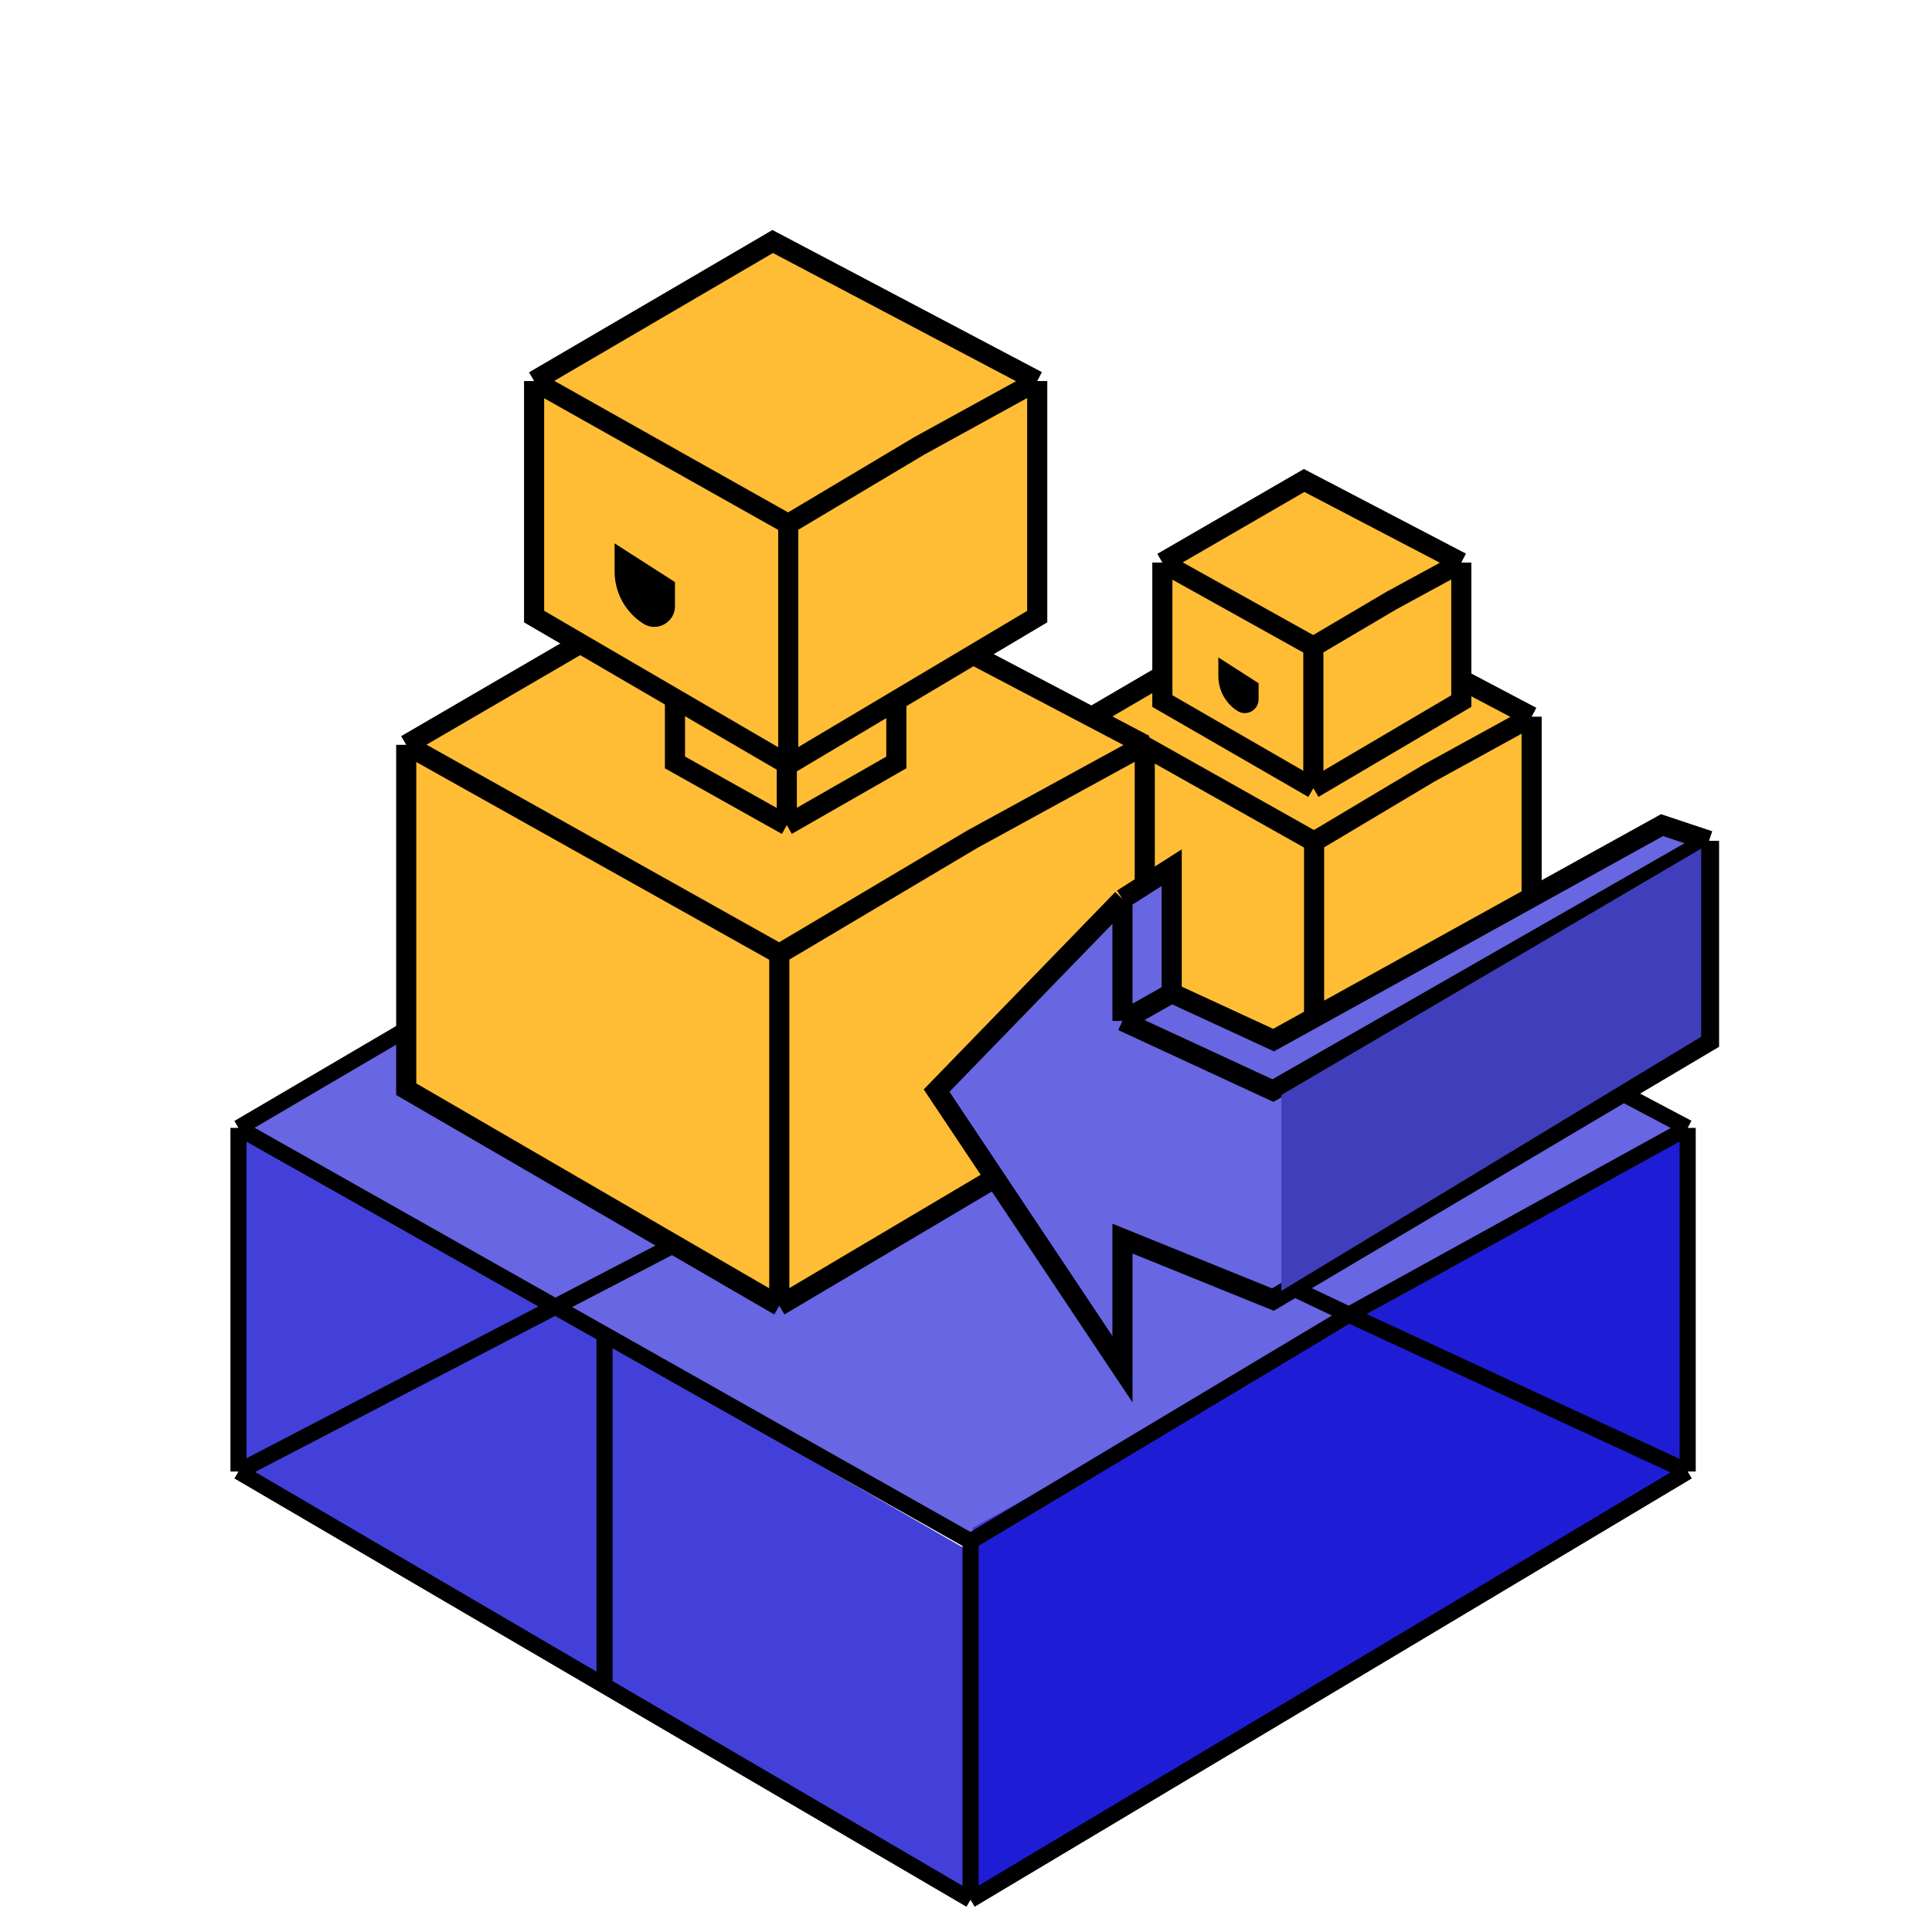 <svg width="96" height="96" viewBox="0 0 96 96" fill="none" xmlns="http://www.w3.org/2000/svg">
<path d="M83.539 56.5L48.347 75.911V94.5L83.539 73.5V56.5Z" fill="#1F1CD6"/>
<path d="M11.85 73.445V56.183L47.855 76.898V94.161L11.85 73.445Z" fill="#4340DA"/>
<path d="M46.375 36.454L12.039 56.183L48.348 76.405L84.039 56.183L46.375 36.454Z" fill="#4340DA" fill-opacity="0.8"/>
<path d="M11.85 56.044V73.119M11.85 56.044L28.924 46.022M11.85 56.044L30.038 66.314M11.85 73.119L30.038 83.759M11.85 73.119L45.999 55.356M48.226 94.4L83.86 73.119M48.226 94.4V76.583M48.226 94.4L30.038 83.759M83.86 73.119V56.044M83.86 73.119L67.029 65.327M83.86 56.044L45.999 36M83.86 56.044L67.029 65.327M45.999 36L28.924 46.022M45.999 36V55.356M48.226 76.583L67.029 65.327M48.226 76.583L30.038 66.314M67.029 65.327L45.999 55.356M28.924 46.022L45.999 55.356M30.038 66.314V83.759" stroke="black" stroke-width="0.8"/>
<path d="M54.262 47.84V35.613L59.441 32.583L64.621 29.554L76.106 35.613V47.84L65.296 54.272L59.779 51.056L54.262 47.84Z" fill="#FFBD36"/>
<path d="M54.262 35.613V47.84L59.779 51.056L65.296 54.272M54.262 35.613L59.441 32.583L64.621 29.554L76.106 35.613M54.262 35.613L59.779 38.717L65.296 41.821M65.296 54.272L76.106 47.84V35.613M65.296 54.272V41.821M76.106 35.613L71 38.418L65.296 41.821" stroke="black"/>
<path d="M20.185 54.122V37.011L28.886 31.943L37.588 26.875L56.883 37.011V54.122L38.723 64.883L29.454 59.503L20.185 54.122Z" fill="#FFBD36"/>
<path d="M20.185 37.011V54.122L29.454 59.503L38.723 64.883M20.185 37.011L28.886 31.943L37.588 26.875L56.883 37.011M20.185 37.011L29.454 42.204L38.723 47.397M38.723 64.883L56.883 54.122V37.011M38.723 64.883V47.397M56.883 37.011L48.305 41.705L38.723 47.397" stroke="black"/>
<path d="M33.539 37.885V32.933L36.147 31.466L38.756 30L44.539 32.933V37.885L39.096 41L36.317 39.443L33.539 37.885Z" fill="#FFBD36"/>
<path d="M33.539 32.933V37.885L36.317 39.443L39.096 41M33.539 32.933L36.147 31.466L38.756 30L44.539 32.933M33.539 32.933L36.317 34.436L39.096 35.939M39.096 41L44.539 37.885V32.933M39.096 41V35.939M44.539 32.933L41.968 34.292L39.096 35.939" stroke="black"/>
<path d="M57.757 34.836V27.953L61.279 25.914L64.801 23.875L72.611 27.953V34.836L65.26 39.166L61.509 37.001L57.757 34.836Z" fill="#FFBD36"/>
<path d="M57.757 27.953V34.836L61.509 37.001L65.26 39.166M57.757 27.953L61.279 25.914L64.801 23.875L72.611 27.953M57.757 27.953L61.509 30.042L65.26 32.131M65.26 39.166L72.611 34.836V27.953M65.26 39.166V32.131M72.611 27.953L69.139 29.841L65.26 32.131" stroke="black"/>
<path d="M26.539 30.638V18.933L32.467 15.467L38.395 12L51.539 18.933V30.638L39.168 38L32.853 34.319L26.539 30.638Z" fill="#FFBD36"/>
<path d="M26.539 18.933V30.638L32.853 34.319L39.168 38M26.539 18.933L32.467 15.467L38.395 12L51.539 18.933M26.539 18.933L32.853 22.486L39.168 26.038M39.168 38L51.539 30.638V18.933M39.168 38V26.038M51.539 18.933L45.696 22.145L39.168 26.038" stroke="black"/>
<path d="M84.921 41.779V51.73L63.251 64.575L55.775 61.546V68.036L46.539 54.191L55.775 44.672L58.221 43.115V49.345L63.283 51.682L82.585 41L84.921 41.779Z" fill="#6966E1"/>
<path d="M84.921 41.779V51.73L63.251 64.575L55.775 61.546V68.036L46.539 54.191L55.775 44.672M84.921 41.779L63.251 54.191L55.775 50.73M84.921 41.779L82.585 41L63.283 51.682L58.221 49.345M55.775 44.672V50.73M55.775 44.672L58.221 43.115V49.345M55.775 50.73L58.221 49.345" stroke="black"/>
<path d="M63.672 64.142V54.407L84.531 42.168V51.513L63.672 64.142Z" fill="#413EBC"/>
<path d="M62.539 33.949L60.539 32.667V33.595C60.539 34.295 60.895 34.947 61.485 35.325C61.941 35.617 62.539 35.289 62.539 34.748V33.949Z" fill="black"/>
<path d="M33.539 28.923L30.539 27V28.392C30.539 29.442 31.074 30.42 31.958 30.986C32.641 31.424 33.539 30.933 33.539 30.122V28.923Z" fill="black"/>
</svg>

